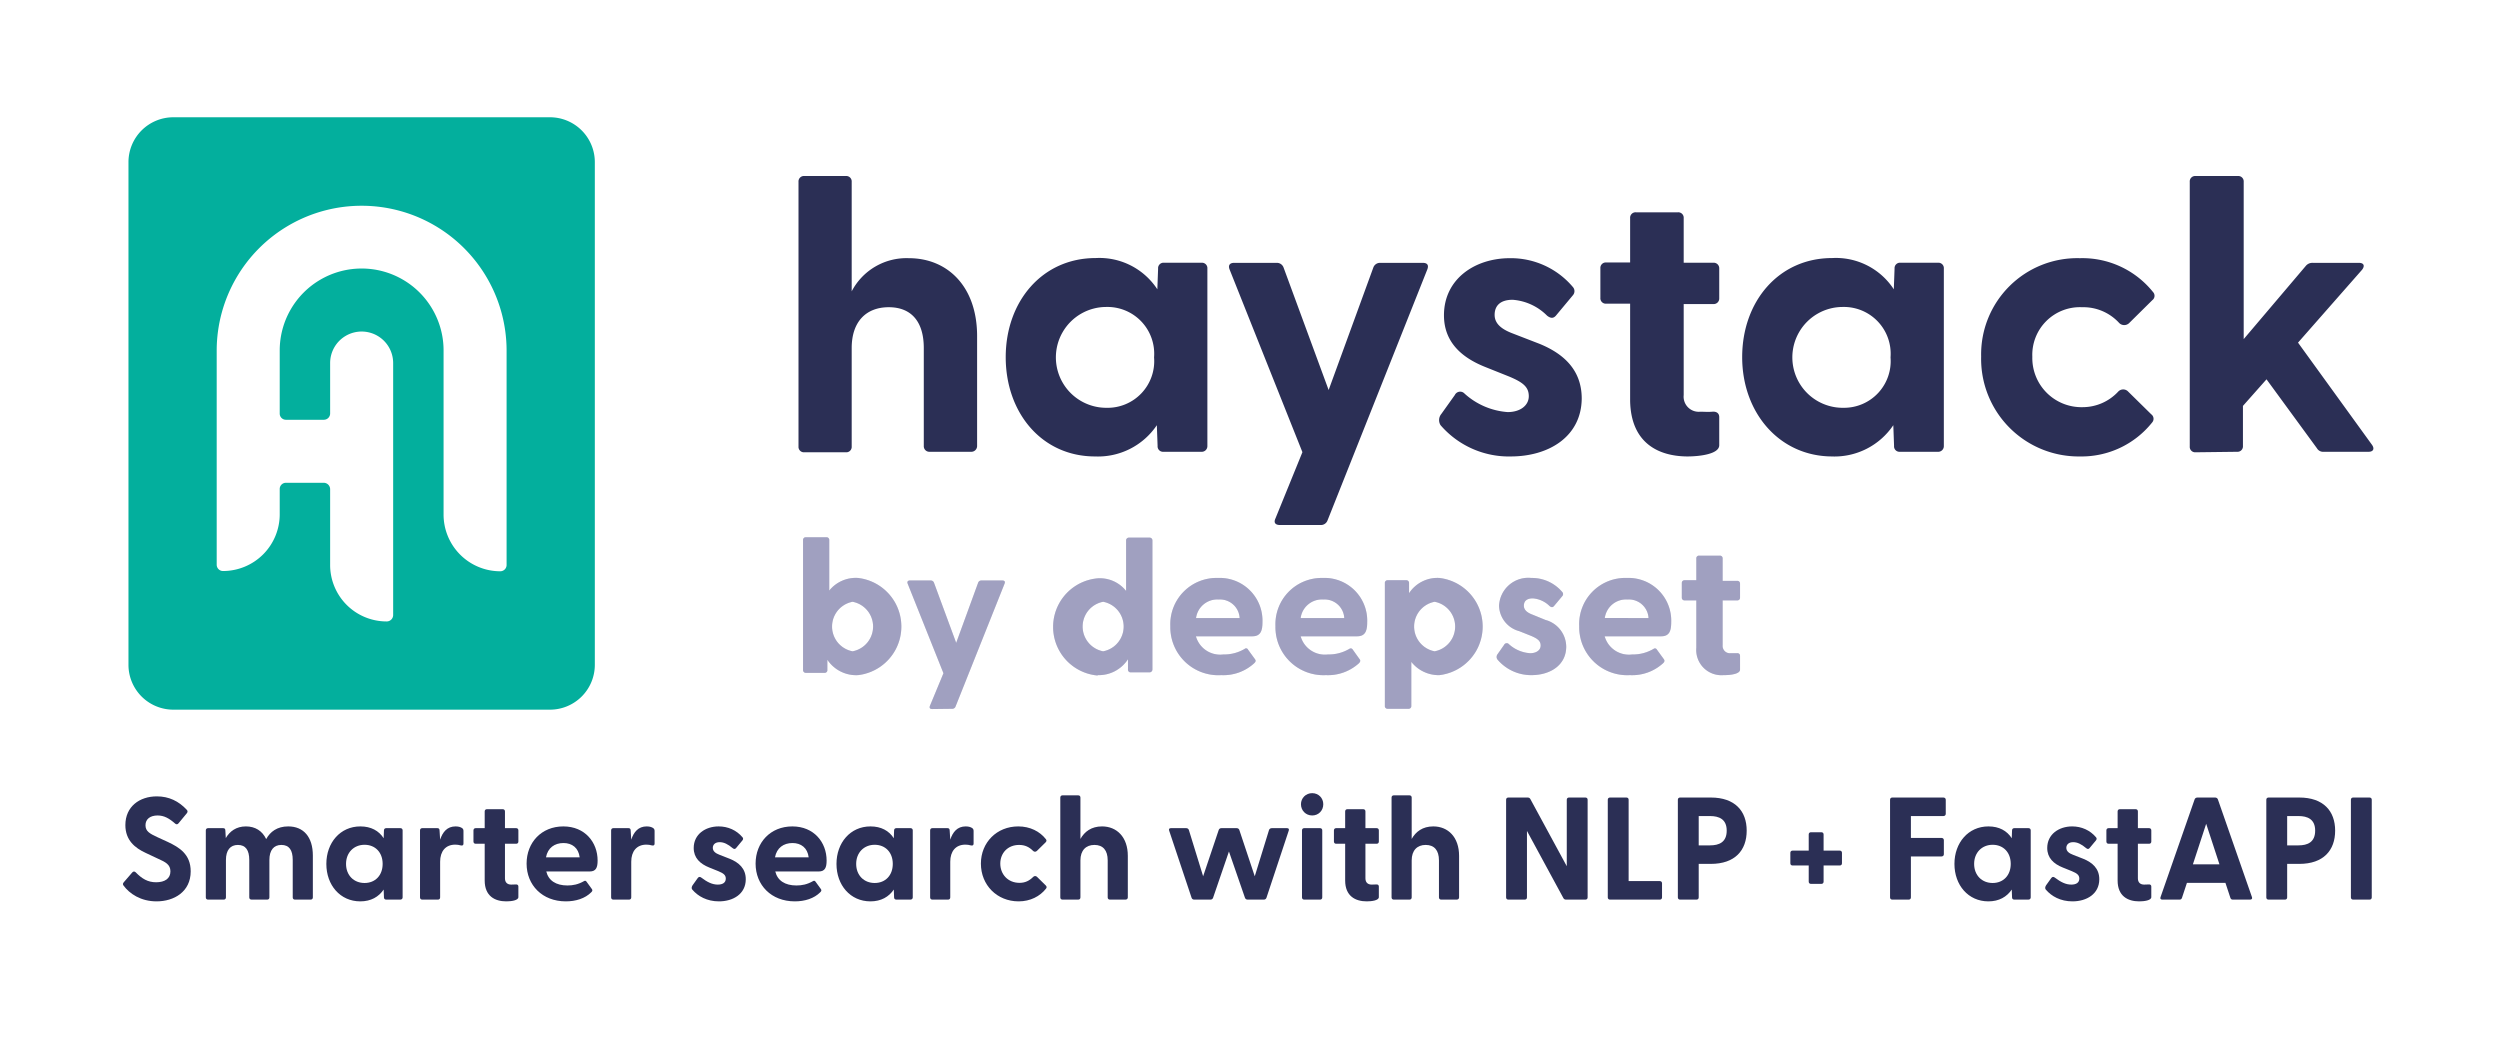 <svg xmlns="http://www.w3.org/2000/svg" xmlns:svg="http://www.w3.org/2000/svg" id="svg5" width="240" height="100" version="1.1" viewBox="0 0 240 100"><defs id="defs2"><rect id="rect25873" width="255.527" height="29.367" x="14.515" y="110.38"/><style id="style51">.cls-1{fill:#03af9d}.cls-2{fill:#fff}.cls-3{fill:#2b2f55}.cls-4,.cls-5{fill:#a0a0c0}.cls-5{fill-opacity:.3}</style></defs><g id="layer1"><rect style="fill:#fff;stroke-width:7.084;stop-color:#000" id="rect869" width="240" height="100" x="0" y="0"/><g id="g77" transform="matrix(1.21,0,0,1.21,-32.437,-33.512)"><path id="path55" d="M 40.56,37 H 70.44 A 3.56,3.56 0 0 1 74,40.56 V 80.44 A 3.56,3.56 0 0 1 70.44,84 H 40.56 A 3.56,3.56 0 0 1 37,80.44 V 40.56 A 3.56,3.56 0 0 1 40.56,37 Z" class="cls-1"/><path id="path57" d="m 44,55.52 a 11.5,11.5 0 1 1 23,0 v 17 A 0.5,0.5 0 0 1 66.5,73.02 4.5,4.5 0 0 1 62,68.5 v -13 a 6.5,6.5 0 1 0 -13,0 v 5 a 0.49,0.49 0 0 0 0.49,0.5 h 3 A 0.5,0.5 0 0 0 53,60.5 v -4 a 2.5,2.5 0 0 1 5,0 v 20 A 0.51,0.51 0 0 1 57.48,77 4.48,4.48 0 0 1 53,72.5 v -6 A 0.51,0.51 0 0 0 52.49,66 h -3 A 0.49,0.49 0 0 0 49,66.5 v 2 A 4.5,4.5 0 0 1 44.5,73 0.5,0.5 0 0 1 44,72.5 Z" class="cls-2"/><path id="path59" d="m 98.91,48.18 a 4.9,4.9 0 0 0 -4.53,2.63 v -8.69 a 0.43,0.43 0 0 0 -0.46,-0.46 h -3.3 a 0.43,0.43 0 0 0 -0.46,0.46 v 21 a 0.43,0.43 0 0 0 0.46,0.46 h 3.3 a 0.43,0.43 0 0 0 0.46,-0.46 v -7.81 c 0,-2.11 1.16,-3.24 2.94,-3.24 1.78,0 2.78,1.13 2.78,3.24 v 7.77 a 0.44,0.44 0 0 0 0.46,0.46 h 3.28 a 0.46,0.46 0 0 0 0.49,-0.46 v -8.72 c 0,-3.92 -2.33,-6.18 -5.42,-6.18 z m 14.78,15.73 a 5.63,5.63 0 0 0 4.9,-2.48 l 0.06,1.65 a 0.43,0.43 0 0 0 0.46,0.46 h 3 a 0.45,0.45 0 0 0 0.49,-0.46 V 49 a 0.43,0.43 0 0 0 -0.45,-0.46 h -3 A 0.43,0.43 0 0 0 118.69,49 l -0.06,1.65 a 5.49,5.49 0 0 0 -4.9,-2.48 c -4.22,0 -7.13,3.43 -7.13,7.86 0,4.43 2.87,7.88 7.09,7.88 z m 0.89,-3.86 a 4,4 0 0 1 0,-8 3.71,3.71 0 0 1 3.79,4 3.7,3.7 0 0 1 -3.79,4 z m 17,9.3 a 0.56,0.56 0 0 0 0.55,-0.36 l 7.92,-19.92 c 0.13,-0.34 0,-0.52 -0.36,-0.52 h -3.37 a 0.56,0.56 0 0 0 -0.55,0.36 l -3.55,9.73 -3.58,-9.73 a 0.56,0.56 0 0 0 -0.55,-0.36 h -3.37 c -0.33,0 -0.49,0.18 -0.36,0.52 l 5.78,14.5 -2.14,5.26 c -0.16,0.34 0,0.52 0.36,0.52 z m 15.09,-5.44 c 3,0 5.6,-1.56 5.63,-4.59 0,-2.3 -1.47,-3.58 -3.36,-4.35 l -2.12,-0.82 c -0.82,-0.31 -1.43,-0.74 -1.43,-1.47 0,-0.73 0.45,-1.2 1.43,-1.2 a 4.3,4.3 0 0 1 2.73,1.26 c 0.27,0.21 0.49,0.24 0.7,0 l 1.35,-1.62 a 0.49,0.49 0 0 0 0,-0.65 6.44,6.44 0 0 0 -5,-2.29 c -2.78,0 -5.23,1.65 -5.23,4.53 0,2.08 1.34,3.33 3.27,4.1 l 1.9,0.76 c 1.1,0.46 1.56,0.83 1.56,1.56 0,0.73 -0.67,1.26 -1.68,1.26 a 5.7,5.7 0 0 1 -3.42,-1.47 0.47,0.47 0 0 0 -0.77,0.12 l -1.07,1.5 a 0.76,0.76 0 0 0 -0.06,0.89 7.16,7.16 0 0 0 5.62,2.48 z m 14,0 c 1,0 2.54,-0.19 2.54,-0.89 v -2.23 c 0,-0.31 -0.22,-0.46 -0.55,-0.43 -0.33,0.03 -0.68,0 -0.95,0 a 1.2,1.2 0 0 1 -1.32,-1.32 v -7.22 h 2.36 a 0.44,0.44 0 0 0 0.46,-0.46 V 49 a 0.44,0.44 0 0 0 -0.46,-0.46 h -2.36 V 45 a 0.43,0.43 0 0 0 -0.46,-0.46 H 156.6 A 0.43,0.43 0 0 0 156.14,45 v 3.52 h -1.9 a 0.43,0.43 0 0 0 -0.46,0.46 v 2.35 a 0.43,0.43 0 0 0 0.46,0.46 h 1.9 v 7.71 c 0.06,3.31 2.2,4.41 4.59,4.41 z m 11.45,0 a 5.63,5.63 0 0 0 4.9,-2.48 l 0.06,1.65 a 0.43,0.43 0 0 0 0.46,0.46 h 3 a 0.45,0.45 0 0 0 0.49,-0.46 V 49 a 0.43,0.43 0 0 0 -0.45,-0.46 h -3 A 0.43,0.43 0 0 0 177.12,49 l -0.06,1.65 a 5.48,5.48 0 0 0 -4.9,-2.48 c -4.22,0 -7.13,3.43 -7.13,7.86 0,4.43 2.97,7.88 7.15,7.88 z m 0.89,-3.86 a 4,4 0 0 1 0,-8 3.71,3.71 0 0 1 3.79,4 3.7,3.7 0 0 1 -3.73,4 z m 18.79,3.86 a 7.17,7.17 0 0 0 5.76,-2.7 0.44,0.44 0 0 0 -0.07,-0.64 l -1.83,-1.8 a 0.54,0.54 0 0 0 -0.8,0 3.85,3.85 0 0 1 -2.81,1.23 3.9,3.9 0 0 1 -4,-4 3.78,3.78 0 0 1 3.95,-3.93 3.85,3.85 0 0 1 2.94,1.25 0.56,0.56 0 0 0 0.8,0 l 1.83,-1.81 a 0.43,0.43 0 0 0 0.06,-0.64 7.19,7.19 0 0 0 -5.81,-2.69 7.63,7.63 0 0 0 -7.83,7.8 7.74,7.74 0 0 0 7.87,7.93 z m 12.5,-0.37 a 0.43,0.43 0 0 0 0.46,-0.46 V 59.9 l 1.87,-2.11 4,5.47 a 0.57,0.57 0 0 0 0.55,0.28 h 3.55 c 0.37,0 0.49,-0.24 0.27,-0.55 l -5.87,-8.11 5.08,-5.78 c 0.24,-0.31 0.15,-0.55 -0.25,-0.55 h -3.66 a 0.67,0.67 0 0 0 -0.55,0.24 l -4.93,5.81 V 42.12 a 0.43,0.43 0 0 0 -0.46,-0.46 H 201 a 0.43,0.43 0 0 0 -0.46,0.46 v 21 a 0.43,0.43 0 0 0 0.46,0.46 z" class="cls-2"/><path id="path61" d="m 98.91,48.18 a 4.9,4.9 0 0 0 -4.53,2.63 v -8.69 a 0.43,0.43 0 0 0 -0.46,-0.46 h -3.3 a 0.43,0.43 0 0 0 -0.46,0.46 v 21 a 0.43,0.43 0 0 0 0.46,0.46 h 3.3 a 0.43,0.43 0 0 0 0.46,-0.46 v -7.81 c 0,-2.11 1.16,-3.24 2.94,-3.24 1.78,0 2.78,1.13 2.78,3.24 v 7.77 a 0.44,0.44 0 0 0 0.46,0.46 h 3.28 a 0.46,0.46 0 0 0 0.49,-0.46 v -8.72 c 0,-3.92 -2.33,-6.18 -5.42,-6.18 z m 14.78,15.73 a 5.63,5.63 0 0 0 4.9,-2.48 l 0.06,1.65 a 0.43,0.43 0 0 0 0.46,0.46 h 3 a 0.45,0.45 0 0 0 0.49,-0.46 V 49 a 0.43,0.43 0 0 0 -0.45,-0.46 h -3 A 0.43,0.43 0 0 0 118.69,49 l -0.06,1.65 a 5.49,5.49 0 0 0 -4.9,-2.48 c -4.22,0 -7.13,3.43 -7.13,7.86 0,4.43 2.87,7.88 7.09,7.88 z m 0.89,-3.86 a 4,4 0 0 1 0,-8 3.71,3.71 0 0 1 3.79,4 3.7,3.7 0 0 1 -3.79,4 z m 17,9.3 a 0.56,0.56 0 0 0 0.55,-0.36 l 7.92,-19.92 c 0.13,-0.34 0,-0.52 -0.36,-0.52 h -3.37 a 0.56,0.56 0 0 0 -0.55,0.36 l -3.55,9.73 -3.58,-9.73 a 0.56,0.56 0 0 0 -0.55,-0.36 h -3.37 c -0.33,0 -0.49,0.18 -0.36,0.52 l 5.78,14.5 -2.14,5.26 c -0.16,0.34 0,0.52 0.36,0.52 z m 15.09,-5.44 c 3,0 5.6,-1.56 5.63,-4.59 0,-2.3 -1.47,-3.58 -3.36,-4.35 l -2.12,-0.82 c -0.82,-0.31 -1.43,-0.74 -1.43,-1.47 0,-0.73 0.45,-1.2 1.43,-1.2 a 4.3,4.3 0 0 1 2.73,1.26 c 0.27,0.21 0.49,0.24 0.7,0 l 1.35,-1.62 a 0.49,0.49 0 0 0 0,-0.65 6.44,6.44 0 0 0 -5,-2.29 c -2.78,0 -5.23,1.65 -5.23,4.53 0,2.08 1.34,3.33 3.27,4.1 l 1.9,0.76 c 1.1,0.46 1.56,0.83 1.56,1.56 0,0.73 -0.67,1.26 -1.68,1.26 a 5.7,5.7 0 0 1 -3.42,-1.47 0.47,0.47 0 0 0 -0.77,0.12 l -1.07,1.5 a 0.76,0.76 0 0 0 -0.06,0.89 7.16,7.16 0 0 0 5.62,2.48 z m 14,0 c 1,0 2.54,-0.19 2.54,-0.89 v -2.23 c 0,-0.31 -0.22,-0.46 -0.55,-0.43 -0.33,0.03 -0.68,0 -0.95,0 a 1.2,1.2 0 0 1 -1.32,-1.32 v -7.22 h 2.36 a 0.44,0.44 0 0 0 0.46,-0.46 V 49 a 0.44,0.44 0 0 0 -0.46,-0.46 h -2.36 V 45 a 0.43,0.43 0 0 0 -0.46,-0.46 H 156.6 A 0.43,0.43 0 0 0 156.14,45 v 3.52 h -1.9 a 0.43,0.43 0 0 0 -0.46,0.46 v 2.35 a 0.43,0.43 0 0 0 0.46,0.46 h 1.9 v 7.71 c 0.06,3.31 2.2,4.41 4.59,4.41 z m 11.45,0 a 5.63,5.63 0 0 0 4.9,-2.48 l 0.06,1.65 a 0.43,0.43 0 0 0 0.46,0.46 h 3 a 0.45,0.45 0 0 0 0.49,-0.46 V 49 a 0.43,0.43 0 0 0 -0.45,-0.46 h -3 A 0.43,0.43 0 0 0 177.12,49 l -0.06,1.65 a 5.48,5.48 0 0 0 -4.9,-2.48 c -4.22,0 -7.13,3.43 -7.13,7.86 0,4.43 2.97,7.88 7.15,7.88 z m 0.89,-3.86 a 4,4 0 0 1 0,-8 3.71,3.71 0 0 1 3.79,4 3.7,3.7 0 0 1 -3.73,4 z m 18.79,3.86 a 7.17,7.17 0 0 0 5.76,-2.7 0.44,0.44 0 0 0 -0.07,-0.64 l -1.83,-1.8 a 0.54,0.54 0 0 0 -0.8,0 3.85,3.85 0 0 1 -2.81,1.23 3.9,3.9 0 0 1 -4,-4 3.78,3.78 0 0 1 3.95,-3.93 3.85,3.85 0 0 1 2.94,1.25 0.56,0.56 0 0 0 0.8,0 l 1.83,-1.81 a 0.43,0.43 0 0 0 0.06,-0.64 7.19,7.19 0 0 0 -5.81,-2.69 7.63,7.63 0 0 0 -7.83,7.8 7.74,7.74 0 0 0 7.87,7.93 z m 12.5,-0.37 a 0.43,0.43 0 0 0 0.46,-0.46 V 59.9 l 1.87,-2.11 4,5.47 a 0.57,0.57 0 0 0 0.55,0.28 h 3.55 c 0.37,0 0.49,-0.24 0.27,-0.55 l -5.87,-8.11 5.08,-5.78 c 0.24,-0.31 0.15,-0.55 -0.25,-0.55 h -3.66 a 0.67,0.67 0 0 0 -0.55,0.24 l -4.93,5.81 V 42.12 a 0.43,0.43 0 0 0 -0.46,-0.46 H 201 a 0.43,0.43 0 0 0 -0.46,0.46 v 21 a 0.43,0.43 0 0 0 0.46,0.46 z" class="cls-3"/><path id="path63" d="m 94.88,81.26 a 3.88,3.88 0 0 0 0,-7.71 2.7,2.7 0 0 0 -2.28,1 v -4 a 0.21,0.21 0 0 0 -0.22,-0.23 h -1.64 a 0.21,0.21 0 0 0 -0.22,0.23 v 10.3 a 0.22,0.22 0 0 0 0.24,0.23 h 1.47 a 0.21,0.21 0 0 0 0.22,-0.23 v -0.81 a 2.74,2.74 0 0 0 2.43,1.22 z m -0.43,-1.89 a 2,2 0 0 1 0,-3.93 2,2 0 0 1 0,3.93 z m 7.9,4.56 a 0.27,0.27 0 0 0 0.27,-0.18 L 106.51,74 c 0.06,-0.16 0,-0.25 -0.18,-0.25 h -1.65 a 0.27,0.27 0 0 0 -0.27,0.18 l -1.74,4.77 -1.76,-4.77 a 0.27,0.27 0 0 0 -0.27,-0.18 H 99 c -0.16,0 -0.24,0.09 -0.18,0.25 l 2.84,7.11 -1.07,2.58 c -0.07,0.17 0,0.26 0.18,0.26 z M 113.9,81.26 A 2.76,2.76 0 0 0 116.3,80 v 0.81 a 0.21,0.21 0 0 0 0.22,0.23 H 118 a 0.23,0.23 0 0 0 0.24,-0.23 V 70.58 a 0.22,0.22 0 0 0 -0.23,-0.23 h -1.63 a 0.22,0.22 0 0 0 -0.23,0.23 v 4 a 2.65,2.65 0 0 0 -2.26,-1 3.87,3.87 0 0 0 0,7.71 z m 0.43,-1.89 a 2,2 0 0 1 0,-3.93 2,2 0 0 1 0,3.93 z m 9.37,1.89 a 3.61,3.61 0 0 0 2.6,-0.93 c 0.14,-0.12 0.16,-0.23 0.08,-0.33 l -0.56,-0.77 a 0.16,0.16 0 0 0 -0.25,-0.06 3.2,3.2 0 0 1 -1.71,0.45 2,2 0 0 1 -2.17,-1.44 h 4.47 c 0.64,0 0.81,-0.4 0.81,-1.12 a 3.39,3.39 0 0 0 -3.53,-3.51 3.67,3.67 0 0 0 -3.78,3.82 3.81,3.81 0 0 0 4.04,3.89 z m -2,-4.53 a 1.7,1.7 0 0 1 1.8,-1.47 1.56,1.56 0 0 1 1.66,1.47 z m 10.3,4.53 a 3.65,3.65 0 0 0 2.61,-0.93 c 0.13,-0.12 0.15,-0.23 0.07,-0.33 l -0.55,-0.77 a 0.18,0.18 0 0 0 -0.26,-0.06 3.2,3.2 0 0 1 -1.71,0.45 2,2 0 0 1 -2.16,-1.44 h 4.47 c 0.64,0 0.81,-0.4 0.81,-1.12 a 3.39,3.39 0 0 0 -3.53,-3.51 3.67,3.67 0 0 0 -3.75,3.82 3.81,3.81 0 0 0 4,3.89 z m -2,-4.53 a 1.7,1.7 0 0 1 1.8,-1.47 1.56,1.56 0 0 1 1.66,1.47 z m 8.56,7.2 a 0.21,0.21 0 0 0 0.22,-0.23 v -3.49 a 2.76,2.76 0 0 0 2.22,1.05 3.88,3.88 0 0 0 0,-7.71 2.69,2.69 0 0 0 -2.4,1.21 v -0.81 a 0.21,0.21 0 0 0 -0.22,-0.22 h -1.48 a 0.21,0.21 0 0 0 -0.22,0.22 v 9.75 a 0.21,0.21 0 0 0 0.22,0.23 z m 2.07,-4.56 a 2,2 0 0 1 0,-3.93 2,2 0 0 1 0,3.93 z m 7.68,1.89 c 1.47,0 2.75,-0.77 2.76,-2.25 a 2.22,2.22 0 0 0 -1.65,-2.13 l -1,-0.41 c -0.41,-0.15 -0.71,-0.36 -0.71,-0.72 0,-0.36 0.23,-0.58 0.71,-0.58 a 2.12,2.12 0 0 1 1.33,0.61 c 0.14,0.11 0.24,0.12 0.35,0 l 0.66,-0.79 a 0.24,0.24 0 0 0 0,-0.32 3.16,3.16 0 0 0 -2.46,-1.12 2.32,2.32 0 0 0 -2.56,2.22 2.15,2.15 0 0 0 1.6,2 l 0.93,0.37 c 0.54,0.23 0.77,0.41 0.77,0.77 0,0.36 -0.33,0.61 -0.83,0.61 a 2.76,2.76 0 0 1 -1.69,-0.72 0.23,0.23 0 0 0 -0.38,0.06 l -0.52,0.74 a 0.35,0.35 0 0 0 0,0.43 3.5,3.5 0 0 0 2.67,1.23 z m 7.82,0 a 3.63,3.63 0 0 0 2.61,-0.93 c 0.14,-0.12 0.15,-0.23 0.08,-0.33 l -0.56,-0.77 a 0.17,0.17 0 0 0 -0.25,-0.06 3.2,3.2 0 0 1 -1.71,0.45 2,2 0 0 1 -2.18,-1.44 h 4.47 c 0.65,0 0.81,-0.4 0.81,-1.12 a 3.39,3.39 0 0 0 -3.52,-3.51 3.66,3.66 0 0 0 -3.78,3.82 3.81,3.81 0 0 0 4.01,3.89 z m -2,-4.53 a 1.7,1.7 0 0 1 1.8,-1.47 1.56,1.56 0 0 1 1.67,1.47 z m 9.48,4.53 c 0.5,0 1.25,-0.09 1.25,-0.44 v -1.09 c 0,-0.15 -0.11,-0.23 -0.27,-0.21 h -0.47 a 0.58,0.58 0 0 1 -0.64,-0.64 v -3.55 h 1.15 a 0.21,0.21 0 0 0 0.23,-0.22 V 74 a 0.21,0.21 0 0 0 -0.23,-0.22 h -1.15 V 72 a 0.21,0.21 0 0 0 -0.23,-0.22 h -1.63 A 0.21,0.21 0 0 0 161.39,72 v 1.73 h -0.93 a 0.21,0.21 0 0 0 -0.22,0.22 v 1.16 a 0.21,0.21 0 0 0 0.22,0.22 h 0.93 v 3.78 a 2,2 0 0 0 2.16,2.15 z" class="cls-4"/><path id="path65" d="m 94.88,81.26 a 3.88,3.88 0 0 0 0,-7.71 2.7,2.7 0 0 0 -2.28,1 v -4 a 0.21,0.21 0 0 0 -0.22,-0.23 h -1.64 a 0.21,0.21 0 0 0 -0.22,0.23 v 10.3 a 0.22,0.22 0 0 0 0.24,0.23 h 1.47 a 0.21,0.21 0 0 0 0.22,-0.23 v -0.81 a 2.74,2.74 0 0 0 2.43,1.22 z m -0.43,-1.89 a 2,2 0 0 1 0,-3.93 2,2 0 0 1 0,3.93 z m 7.9,4.56 a 0.27,0.27 0 0 0 0.27,-0.18 L 106.51,74 c 0.06,-0.16 0,-0.25 -0.18,-0.25 h -1.65 a 0.27,0.27 0 0 0 -0.27,0.18 l -1.74,4.77 -1.76,-4.77 a 0.27,0.27 0 0 0 -0.27,-0.18 H 99 c -0.16,0 -0.24,0.09 -0.18,0.25 l 2.84,7.11 -1.07,2.58 c -0.07,0.17 0,0.26 0.18,0.26 z M 113.9,81.26 A 2.76,2.76 0 0 0 116.3,80 v 0.81 a 0.21,0.21 0 0 0 0.22,0.23 H 118 a 0.23,0.23 0 0 0 0.24,-0.23 V 70.58 a 0.22,0.22 0 0 0 -0.23,-0.23 h -1.63 a 0.22,0.22 0 0 0 -0.23,0.23 v 4 a 2.65,2.65 0 0 0 -2.26,-1 3.87,3.87 0 0 0 0,7.71 z m 0.43,-1.89 a 2,2 0 0 1 0,-3.93 2,2 0 0 1 0,3.93 z m 9.37,1.89 a 3.61,3.61 0 0 0 2.6,-0.93 c 0.14,-0.12 0.16,-0.23 0.08,-0.33 l -0.56,-0.77 a 0.16,0.16 0 0 0 -0.25,-0.06 3.2,3.2 0 0 1 -1.71,0.45 2,2 0 0 1 -2.17,-1.44 h 4.47 c 0.64,0 0.81,-0.4 0.81,-1.12 a 3.39,3.39 0 0 0 -3.53,-3.51 3.67,3.67 0 0 0 -3.78,3.82 3.81,3.81 0 0 0 4.04,3.89 z m -2,-4.53 a 1.7,1.7 0 0 1 1.8,-1.47 1.56,1.56 0 0 1 1.66,1.47 z m 10.3,4.53 a 3.65,3.65 0 0 0 2.61,-0.93 c 0.13,-0.12 0.15,-0.23 0.07,-0.33 l -0.55,-0.77 a 0.18,0.18 0 0 0 -0.26,-0.06 3.2,3.2 0 0 1 -1.71,0.45 2,2 0 0 1 -2.16,-1.44 h 4.47 c 0.64,0 0.81,-0.4 0.81,-1.12 a 3.39,3.39 0 0 0 -3.53,-3.51 3.67,3.67 0 0 0 -3.75,3.82 3.81,3.81 0 0 0 4,3.89 z m -2,-4.53 a 1.7,1.7 0 0 1 1.8,-1.47 1.56,1.56 0 0 1 1.66,1.47 z m 8.56,7.2 a 0.21,0.21 0 0 0 0.22,-0.23 v -3.49 a 2.76,2.76 0 0 0 2.22,1.05 3.88,3.88 0 0 0 0,-7.71 2.69,2.69 0 0 0 -2.4,1.21 v -0.81 a 0.21,0.21 0 0 0 -0.22,-0.22 h -1.48 a 0.21,0.21 0 0 0 -0.22,0.22 v 9.75 a 0.21,0.21 0 0 0 0.22,0.23 z m 2.07,-4.56 a 2,2 0 0 1 0,-3.93 2,2 0 0 1 0,3.93 z m 7.68,1.89 c 1.47,0 2.75,-0.77 2.76,-2.25 a 2.22,2.22 0 0 0 -1.65,-2.13 l -1,-0.41 c -0.41,-0.15 -0.71,-0.36 -0.71,-0.72 0,-0.36 0.23,-0.58 0.71,-0.58 a 2.12,2.12 0 0 1 1.33,0.61 c 0.14,0.11 0.24,0.12 0.35,0 l 0.66,-0.79 a 0.24,0.24 0 0 0 0,-0.32 3.16,3.16 0 0 0 -2.46,-1.12 2.32,2.32 0 0 0 -2.56,2.22 2.15,2.15 0 0 0 1.6,2 l 0.93,0.37 c 0.54,0.23 0.77,0.41 0.77,0.77 0,0.36 -0.33,0.61 -0.83,0.61 a 2.76,2.76 0 0 1 -1.69,-0.72 0.23,0.23 0 0 0 -0.38,0.06 l -0.52,0.74 a 0.35,0.35 0 0 0 0,0.43 3.5,3.5 0 0 0 2.67,1.23 z m 7.82,0 a 3.63,3.63 0 0 0 2.61,-0.93 c 0.14,-0.12 0.15,-0.23 0.08,-0.33 l -0.56,-0.77 a 0.17,0.17 0 0 0 -0.25,-0.06 3.2,3.2 0 0 1 -1.71,0.45 2,2 0 0 1 -2.18,-1.44 h 4.47 c 0.65,0 0.81,-0.4 0.81,-1.12 a 3.39,3.39 0 0 0 -3.52,-3.51 3.66,3.66 0 0 0 -3.78,3.82 3.81,3.81 0 0 0 4.01,3.89 z m -2,-4.53 a 1.7,1.7 0 0 1 1.8,-1.47 1.56,1.56 0 0 1 1.67,1.47 z m 9.48,4.53 c 0.5,0 1.25,-0.09 1.25,-0.44 v -1.09 c 0,-0.15 -0.11,-0.23 -0.27,-0.21 h -0.47 a 0.58,0.58 0 0 1 -0.64,-0.64 v -3.55 h 1.15 a 0.21,0.21 0 0 0 0.23,-0.22 V 74 a 0.21,0.21 0 0 0 -0.23,-0.22 h -1.15 V 72 a 0.21,0.21 0 0 0 -0.23,-0.22 h -1.63 A 0.21,0.21 0 0 0 161.39,72 v 1.73 h -0.93 a 0.21,0.21 0 0 0 -0.22,0.22 v 1.16 a 0.21,0.21 0 0 0 0.22,0.22 h 0.93 v 3.78 a 2,2 0 0 0 2.16,2.15 z" class="cls-5"/></g><g id="text25871" aria-label="Smarter search with NLP + FastAPI" transform="translate(-3.349,-37.079)" style="font-size:14px;line-height:1.25;white-space:pre;shape-inside:url(#rect25873);fill:#2b2f55"><path d="m 18.38,123.61 c 1.666,0 3.276,-0.91 3.276,-2.884 0,-1.652 -1.12,-2.31 -2.184,-2.814 l -1.008,-0.462 c -0.756,-0.35 -1.148,-0.574 -1.148,-1.148 0,-0.588 0.448,-0.938 1.162,-0.938 0.616,0 1.106,0.266 1.708,0.798 0.112,0.084 0.224,0.056 0.308,-0.056 l 0.798,-0.966 c 0.084,-0.112 0.084,-0.224 -0.014,-0.322 -0.77,-0.826 -1.708,-1.288 -2.87,-1.288 -1.666,0 -3.024,0.98 -3.024,2.758 0,1.456 0.924,2.198 1.96,2.674 l 1.19,0.56 c 0.686,0.308 1.176,0.546 1.176,1.204 0,0.7 -0.546,1.05 -1.372,1.05 -0.798,0 -1.358,-0.336 -1.974,-0.966 -0.112,-0.098 -0.224,-0.084 -0.322,0.028 l -0.812,0.938 c -0.098,0.112 -0.098,0.21 -0.028,0.308 0.574,0.784 1.652,1.526 3.178,1.526 z" style="font-weight:700;font-family:'Greycliff CF';-inkscape-font-specification:'Greycliff CF Bold'" id="path58197"/><path d="m 24.829,123.442 c 0.126,0 0.21,-0.084 0.21,-0.21 v -3.598 c 0,-0.938 0.42,-1.442 1.148,-1.442 0.742,0 1.092,0.504 1.092,1.442 v 3.598 c 0,0.126 0.084,0.21 0.224,0.21 h 1.498 c 0.126,0 0.21,-0.084 0.21,-0.21 v -3.598 c 0,-0.938 0.42,-1.442 1.148,-1.442 0.756,0 1.092,0.504 1.092,1.442 v 3.598 c 0,0.126 0.084,0.21 0.21,0.21 h 1.512 c 0.126,0 0.21,-0.084 0.21,-0.21 v -4.018 c 0,-1.792 -0.896,-2.8 -2.366,-2.8 -1.064,0 -1.736,0.518 -2.114,1.218 -0.378,-0.798 -1.064,-1.218 -1.946,-1.218 -0.938,0 -1.554,0.476 -1.932,1.12 l -0.042,-0.728 c 0,-0.168 -0.084,-0.224 -0.21,-0.224 h -1.456 c -0.126,0 -0.21,0.084 -0.21,0.21 v 6.44 c 0,0.126 0.084,0.21 0.21,0.21 z" style="font-weight:700;font-family:'Greycliff CF';-inkscape-font-specification:'Greycliff CF Bold'" id="path58199"/><path d="m 37.941,123.61 c 1.022,0 1.764,-0.434 2.24,-1.134 l 0.028,0.756 c 0,0.126 0.084,0.21 0.21,0.21 h 1.358 c 0.126,0 0.224,-0.084 0.224,-0.21 v -6.44 c 0,-0.126 -0.084,-0.21 -0.21,-0.21 h -1.372 c -0.126,0 -0.21,0.084 -0.21,0.21 l -0.028,0.756 c -0.462,-0.714 -1.204,-1.134 -2.24,-1.134 -1.932,0 -3.262,1.568 -3.262,3.598 0,2.044 1.33,3.598 3.262,3.598 z m 0.406,-1.764 c -1.022,0 -1.778,-0.728 -1.778,-1.834 0,-1.092 0.756,-1.834 1.778,-1.834 1.022,0 1.736,0.728 1.736,1.834 0,1.106 -0.714,1.834 -1.736,1.834 z" style="font-weight:700;font-family:'Greycliff CF';-inkscape-font-specification:'Greycliff CF Bold'" id="path58201"/><path d="m 45.392,123.442 c 0.126,0 0.21,-0.084 0.21,-0.21 v -3.43 c 0,-0.98 0.504,-1.638 1.456,-1.638 0.196,0 0.35,0.028 0.504,0.07 0.182,0.042 0.28,0 0.28,-0.168 v -1.204 c 0,-0.126 -0.028,-0.21 -0.126,-0.28 -0.112,-0.084 -0.308,-0.168 -0.63,-0.168 -0.812,0 -1.246,0.546 -1.484,1.274 l -0.056,-0.882 c 0,-0.168 -0.084,-0.224 -0.21,-0.224 h -1.456 c -0.126,0 -0.21,0.084 -0.21,0.21 v 6.44 c 0,0.126 0.084,0.21 0.21,0.21 z" style="font-weight:700;font-family:'Greycliff CF';-inkscape-font-specification:'Greycliff CF Bold'" id="path58203"/><path d="m 51.951,123.61 c 0.462,0 1.162,-0.084 1.162,-0.406 v -1.022 c 0,-0.14 -0.098,-0.21 -0.252,-0.196 -0.168,0.014 -0.308,0.014 -0.434,0.014 -0.364,0 -0.602,-0.196 -0.602,-0.602 v -3.318 h 1.078 c 0.126,0 0.21,-0.084 0.21,-0.21 v -1.078 c 0,-0.126 -0.084,-0.21 -0.21,-0.21 h -1.078 v -1.61 c 0,-0.126 -0.084,-0.21 -0.21,-0.21 h -1.526 c -0.126,0 -0.21,0.084 -0.21,0.21 v 1.61 h -0.868 c -0.126,0 -0.21,0.084 -0.21,0.21 v 1.078 c 0,0.126 0.084,0.21 0.21,0.21 h 0.868 v 3.528 c 0,1.498 0.98,2.002 2.072,2.002 z" style="font-weight:700;font-family:'Greycliff CF';-inkscape-font-specification:'Greycliff CF Bold'" id="path58205"/><path d="m 57.668,123.61 c 0.966,0 1.848,-0.28 2.436,-0.868 0.126,-0.112 0.14,-0.21 0.07,-0.308 l -0.518,-0.714 c -0.07,-0.098 -0.14,-0.112 -0.238,-0.056 -0.56,0.322 -1.064,0.42 -1.596,0.42 -1.106,0 -1.82,-0.476 -2.03,-1.344 h 4.172 c 0.602,0 0.756,-0.378 0.756,-1.05 0,-1.736 -1.204,-3.276 -3.29,-3.276 -2.114,0 -3.528,1.554 -3.528,3.57 0,2.072 1.512,3.626 3.766,3.626 z m -1.904,-4.228 c 0.168,-0.91 0.826,-1.372 1.68,-1.372 0.826,0 1.442,0.462 1.554,1.372 z" style="font-weight:700;font-family:'Greycliff CF';-inkscape-font-specification:'Greycliff CF Bold'" id="path58207"/><path d="m 63.739,123.442 c 0.126,0 0.21,-0.084 0.21,-0.21 v -3.43 c 0,-0.98 0.504,-1.638 1.456,-1.638 0.196,0 0.35,0.028 0.504,0.07 0.182,0.042 0.28,0 0.28,-0.168 v -1.204 c 0,-0.126 -0.028,-0.21 -0.126,-0.28 -0.112,-0.084 -0.308,-0.168 -0.63,-0.168 -0.812,0 -1.246,0.546 -1.484,1.274 l -0.056,-0.882 c 0,-0.168 -0.084,-0.224 -0.21,-0.224 h -1.456 c -0.126,0 -0.21,0.084 -0.21,0.21 v 6.44 c 0,0.126 0.084,0.21 0.21,0.21 z" style="font-weight:700;font-family:'Greycliff CF';-inkscape-font-specification:'Greycliff CF Bold'" id="path58209"/><path d="m 72.367,123.61 c 1.372,0 2.562,-0.714 2.576,-2.1 0.014,-1.05 -0.672,-1.638 -1.54,-1.988 l -0.966,-0.378 c -0.378,-0.14 -0.658,-0.336 -0.658,-0.672 0,-0.294 0.21,-0.546 0.658,-0.546 0.406,0 0.798,0.196 1.246,0.574 0.126,0.098 0.224,0.112 0.322,0 l 0.616,-0.742 c 0.07,-0.084 0.098,-0.196 0.014,-0.294 -0.574,-0.686 -1.4,-1.05 -2.296,-1.05 -1.274,0 -2.394,0.756 -2.394,2.072 0,0.952 0.616,1.526 1.498,1.876 l 0.868,0.35 c 0.504,0.21 0.714,0.378 0.714,0.714 0,0.392 -0.308,0.574 -0.77,0.574 -0.532,0 -1.008,-0.238 -1.582,-0.672 -0.112,-0.084 -0.238,-0.112 -0.35,0.056 l -0.49,0.686 c -0.098,0.154 -0.112,0.308 -0.028,0.406 0.546,0.644 1.414,1.134 2.562,1.134 z" style="font-weight:700;font-family:'Greycliff CF';-inkscape-font-specification:'Greycliff CF Bold'" id="path58211"/><path d="m 79.652,123.61 c 0.966,0 1.848,-0.28 2.436,-0.868 0.126,-0.112 0.14,-0.21 0.07,-0.308 l -0.518,-0.714 c -0.07,-0.098 -0.14,-0.112 -0.238,-0.056 -0.56,0.322 -1.064,0.42 -1.596,0.42 -1.106,0 -1.82,-0.476 -2.03,-1.344 h 4.172 c 0.602,0 0.756,-0.378 0.756,-1.05 0,-1.736 -1.204,-3.276 -3.29,-3.276 -2.114,0 -3.528,1.554 -3.528,3.57 0,2.072 1.512,3.626 3.766,3.626 z m -1.904,-4.228 c 0.168,-0.91 0.826,-1.372 1.68,-1.372 0.826,0 1.442,0.462 1.554,1.372 z" style="font-weight:700;font-family:'Greycliff CF';-inkscape-font-specification:'Greycliff CF Bold'" id="path58213"/><path d="m 86.914,123.61 c 1.022,0 1.764,-0.434 2.24,-1.134 l 0.028,0.756 c 0,0.126 0.084,0.21 0.21,0.21 h 1.358 c 0.126,0 0.224,-0.084 0.224,-0.21 v -6.44 c 0,-0.126 -0.084,-0.21 -0.21,-0.21 h -1.372 c -0.126,0 -0.21,0.084 -0.21,0.21 l -0.028,0.756 c -0.462,-0.714 -1.204,-1.134 -2.24,-1.134 -1.932,0 -3.262,1.568 -3.262,3.598 0,2.044 1.33,3.598 3.262,3.598 z m 0.406,-1.764 c -1.022,0 -1.778,-0.728 -1.778,-1.834 0,-1.092 0.756,-1.834 1.778,-1.834 1.022,0 1.736,0.728 1.736,1.834 0,1.106 -0.714,1.834 -1.736,1.834 z" style="font-weight:700;font-family:'Greycliff CF';-inkscape-font-specification:'Greycliff CF Bold'" id="path58215"/><path d="m 94.364,123.442 c 0.126,0 0.21,-0.084 0.21,-0.21 v -3.43 c 0,-0.98 0.504,-1.638 1.456,-1.638 0.196,0 0.35,0.028 0.504,0.07 0.182,0.042 0.28,0 0.28,-0.168 v -1.204 c 0,-0.126 -0.028,-0.21 -0.126,-0.28 -0.112,-0.084 -0.308,-0.168 -0.63,-0.168 -0.812,0 -1.246,0.546 -1.484,1.274 l -0.056,-0.882 c 0,-0.168 -0.084,-0.224 -0.21,-0.224 h -1.456 c -0.126,0 -0.21,0.084 -0.21,0.21 v 6.44 c 0,0.126 0.084,0.21 0.21,0.21 z" style="font-weight:700;font-family:'Greycliff CF';-inkscape-font-specification:'Greycliff CF Bold'" id="path58217"/><path d="m 101.141,123.61 c 1.106,0 2.044,-0.476 2.632,-1.232 0.084,-0.098 0.056,-0.21 -0.028,-0.294 l -0.84,-0.826 c -0.112,-0.112 -0.266,-0.098 -0.364,0 -0.378,0.378 -0.784,0.574 -1.316,0.574 -1.134,0 -1.848,-0.84 -1.848,-1.848 0,-1.008 0.714,-1.792 1.806,-1.792 0.56,0 0.966,0.196 1.344,0.574 0.098,0.098 0.252,0.112 0.364,0 l 0.84,-0.826 c 0.084,-0.084 0.112,-0.196 0.028,-0.294 -0.588,-0.756 -1.526,-1.232 -2.66,-1.232 -2.058,0 -3.584,1.54 -3.584,3.57 0,2.058 1.54,3.626 3.626,3.626 z" style="font-weight:700;font-family:'Greycliff CF';-inkscape-font-specification:'Greycliff CF Bold'" id="path58219"/><path d="m 109.142,116.414 c -1.022,0 -1.68,0.504 -2.072,1.204 v -3.976 c 0,-0.126 -0.084,-0.21 -0.21,-0.21 h -1.512 c -0.126,0 -0.21,0.084 -0.21,0.21 v 9.59 c 0,0.126 0.084,0.21 0.21,0.21 h 1.512 c 0.126,0 0.21,-0.084 0.21,-0.21 v -3.556 c 0,-0.966 0.532,-1.484 1.344,-1.484 0.826,0 1.274,0.518 1.274,1.484 v 3.556 c 0,0.126 0.084,0.21 0.21,0.21 h 1.498 c 0.126,0 0.224,-0.084 0.224,-0.21 v -3.99 c 0,-1.792 -1.05,-2.828 -2.478,-2.828 z" style="font-weight:700;font-family:'Greycliff CF';-inkscape-font-specification:'Greycliff CF Bold'" id="path58221"/><path d="m 119.55,123.442 c 0.112,0 0.21,-0.056 0.252,-0.168 l 1.526,-4.452 1.54,4.452 c 0.042,0.112 0.14,0.168 0.252,0.168 h 1.554 c 0.112,0 0.21,-0.056 0.252,-0.168 l 2.142,-6.454 c 0.056,-0.154 -0.014,-0.238 -0.168,-0.238 h -1.456 c -0.112,0 -0.224,0.056 -0.266,0.168 l -1.372,4.452 -1.484,-4.452 c -0.042,-0.112 -0.14,-0.168 -0.252,-0.168 h -1.47 c -0.112,0 -0.21,0.056 -0.252,0.168 l -1.498,4.452 -1.372,-4.452 c -0.042,-0.112 -0.14,-0.168 -0.252,-0.168 h -1.47 c -0.154,0 -0.224,0.084 -0.168,0.238 l 2.156,6.454 c 0.042,0.112 0.14,0.168 0.252,0.168 z" style="font-weight:700;font-family:'Greycliff CF';-inkscape-font-specification:'Greycliff CF Bold'" id="path58223"/><path d="m 129.32,115.364 c 0.616,0 1.064,-0.476 1.064,-1.078 0,-0.588 -0.448,-1.064 -1.064,-1.064 -0.616,0 -1.078,0.476 -1.078,1.064 0,0.602 0.462,1.078 1.078,1.078 z m 0.756,8.078 c 0.126,0 0.21,-0.084 0.21,-0.21 v -6.44 c 0,-0.126 -0.084,-0.21 -0.21,-0.21 h -1.526 c -0.126,0 -0.21,0.084 -0.21,0.21 v 6.44 c 0,0.126 0.084,0.21 0.21,0.21 z" style="font-weight:700;font-family:'Greycliff CF';-inkscape-font-specification:'Greycliff CF Bold'" id="path58225"/><path d="m 134.556,123.61 c 0.462,0 1.162,-0.084 1.162,-0.406 v -1.022 c 0,-0.14 -0.098,-0.21 -0.252,-0.196 -0.168,0.014 -0.308,0.014 -0.434,0.014 -0.364,0 -0.602,-0.196 -0.602,-0.602 v -3.318 h 1.078 c 0.126,0 0.21,-0.084 0.21,-0.21 v -1.078 c 0,-0.126 -0.084,-0.21 -0.21,-0.21 h -1.078 v -1.61 c 0,-0.126 -0.084,-0.21 -0.21,-0.21 h -1.526 c -0.126,0 -0.21,0.084 -0.21,0.21 v 1.61 h -0.868 c -0.126,0 -0.21,0.084 -0.21,0.21 v 1.078 c 0,0.126 0.084,0.21 0.21,0.21 h 0.868 v 3.528 c 0,1.498 0.98,2.002 2.072,2.002 z" style="font-weight:700;font-family:'Greycliff CF';-inkscape-font-specification:'Greycliff CF Bold'" id="path58227"/><path d="m 140.943,116.414 c -1.022,0 -1.68,0.504 -2.072,1.204 v -3.976 c 0,-0.126 -0.084,-0.21 -0.21,-0.21 h -1.512 c -0.126,0 -0.21,0.084 -0.21,0.21 v 9.59 c 0,0.126 0.084,0.21 0.21,0.21 h 1.512 c 0.126,0 0.21,-0.084 0.21,-0.21 v -3.556 c 0,-0.966 0.532,-1.484 1.344,-1.484 0.826,0 1.274,0.518 1.274,1.484 v 3.556 c 0,0.126 0.084,0.21 0.21,0.21 h 1.498 c 0.126,0 0.224,-0.084 0.224,-0.21 v -3.99 c 0,-1.792 -1.05,-2.828 -2.478,-2.828 z" style="font-weight:700;font-family:'Greycliff CF';-inkscape-font-specification:'Greycliff CF Bold'" id="path58229"/><path d="m 153.969,113.642 c -0.126,0 -0.21,0.084 -0.21,0.21 v 6.384 l -3.5,-6.454 c -0.056,-0.098 -0.14,-0.14 -0.252,-0.14 h -1.862 c -0.126,0 -0.21,0.084 -0.21,0.21 v 9.38 c 0,0.126 0.084,0.21 0.21,0.21 h 1.582 c 0.126,0 0.21,-0.084 0.21,-0.21 v -6.384 l 3.5,6.454 c 0.056,0.098 0.14,0.14 0.252,0.14 h 1.862 c 0.126,0 0.21,-0.084 0.21,-0.21 v -9.38 c 0,-0.126 -0.084,-0.21 -0.21,-0.21 z" style="font-weight:700;font-family:'Greycliff CF';-inkscape-font-specification:'Greycliff CF Bold'" id="path58231"/><path d="m 159.698,121.664 v -7.812 c 0,-0.126 -0.084,-0.21 -0.21,-0.21 h -1.582 c -0.126,0 -0.21,0.084 -0.21,0.21 v 9.38 c 0,0.126 0.084,0.21 0.21,0.21 h 4.788 c 0.126,0 0.21,-0.084 0.21,-0.21 v -1.358 c 0,-0.126 -0.084,-0.21 -0.21,-0.21 z" style="font-weight:700;font-family:'Greycliff CF';-inkscape-font-specification:'Greycliff CF Bold'" id="path58233"/><path d="m 166.215,123.442 c 0.126,0 0.21,-0.084 0.21,-0.21 v -3.22 h 1.162 c 2.324,0 3.444,-1.302 3.444,-3.192 0,-1.876 -1.12,-3.178 -3.444,-3.178 h -2.954 c -0.126,0 -0.21,0.084 -0.21,0.21 v 9.38 c 0,0.126 0.084,0.21 0.21,0.21 z m 0.21,-8.022 h 1.092 c 0.854,0 1.596,0.294 1.596,1.4 0,1.12 -0.742,1.414 -1.596,1.414 h -1.092 z" style="font-weight:700;font-family:'Greycliff CF';-inkscape-font-specification:'Greycliff CF Bold'" id="path58235"/><path d="m 178.204,121.93 c 0.126,0 0.21,-0.084 0.21,-0.21 v -1.554 h 1.554 c 0.126,0 0.21,-0.084 0.21,-0.21 v -1.008 c 0,-0.126 -0.084,-0.21 -0.21,-0.21 h -1.554 v -1.554 c 0,-0.126 -0.084,-0.21 -0.21,-0.21 h -1.008 c -0.126,0 -0.21,0.084 -0.21,0.21 v 1.554 h -1.554 c -0.126,0 -0.21,0.084 -0.21,0.21 v 1.008 c 0,0.126 0.084,0.21 0.21,0.21 h 1.554 v 1.554 c 0,0.126 0.084,0.21 0.21,0.21 z" style="font-weight:700;font-family:'Greycliff CF';-inkscape-font-specification:'Greycliff CF Bold'" id="path58237"/><path d="m 186.586,123.442 c 0.126,0 0.21,-0.084 0.21,-0.21 v -3.934 h 2.94 c 0.126,0 0.224,-0.084 0.224,-0.21 v -1.358 c 0,-0.126 -0.098,-0.21 -0.224,-0.21 h -2.94 v -2.1 h 3.122 c 0.126,0 0.224,-0.084 0.224,-0.21 v -1.358 c 0,-0.126 -0.098,-0.21 -0.224,-0.21 h -4.914 c -0.126,0 -0.21,0.084 -0.21,0.21 v 9.38 c 0,0.126 0.084,0.21 0.21,0.21 z" style="font-weight:700;font-family:'Greycliff CF';-inkscape-font-specification:'Greycliff CF Bold'" id="path58239"/><path d="m 194.238,123.61 c 1.022,0 1.764,-0.434 2.24,-1.134 l 0.028,0.756 c 0,0.126 0.084,0.21 0.21,0.21 h 1.358 c 0.126,0 0.224,-0.084 0.224,-0.21 v -6.44 c 0,-0.126 -0.084,-0.21 -0.21,-0.21 h -1.372 c -0.126,0 -0.21,0.084 -0.21,0.21 l -0.028,0.756 c -0.462,-0.714 -1.204,-1.134 -2.24,-1.134 -1.932,0 -3.262,1.568 -3.262,3.598 0,2.044 1.33,3.598 3.262,3.598 z m 0.406,-1.764 c -1.022,0 -1.778,-0.728 -1.778,-1.834 0,-1.092 0.756,-1.834 1.778,-1.834 1.022,0 1.736,0.728 1.736,1.834 0,1.106 -0.714,1.834 -1.736,1.834 z" style="font-weight:700;font-family:'Greycliff CF';-inkscape-font-specification:'Greycliff CF Bold'" id="path58241"/><path d="m 202.305,123.61 c 1.372,0 2.562,-0.714 2.576,-2.1 0.014,-1.05 -0.672,-1.638 -1.54,-1.988 l -0.966,-0.378 c -0.378,-0.14 -0.658,-0.336 -0.658,-0.672 0,-0.294 0.21,-0.546 0.658,-0.546 0.406,0 0.798,0.196 1.246,0.574 0.126,0.098 0.224,0.112 0.322,0 l 0.616,-0.742 c 0.07,-0.084 0.098,-0.196 0.014,-0.294 -0.574,-0.686 -1.4,-1.05 -2.296,-1.05 -1.274,0 -2.394,0.756 -2.394,2.072 0,0.952 0.616,1.526 1.498,1.876 l 0.868,0.35 c 0.504,0.21 0.714,0.378 0.714,0.714 0,0.392 -0.308,0.574 -0.77,0.574 -0.532,0 -1.008,-0.238 -1.582,-0.672 -0.112,-0.084 -0.238,-0.112 -0.35,0.056 l -0.49,0.686 c -0.098,0.154 -0.112,0.308 -0.028,0.406 0.546,0.644 1.414,1.134 2.562,1.134 z" style="font-weight:700;font-family:'Greycliff CF';-inkscape-font-specification:'Greycliff CF Bold'" id="path58243"/><path d="m 208.712,123.61 c 0.462,0 1.162,-0.084 1.162,-0.406 v -1.022 c 0,-0.14 -0.098,-0.21 -0.252,-0.196 -0.168,0.014 -0.308,0.014 -0.434,0.014 -0.364,0 -0.602,-0.196 -0.602,-0.602 v -3.318 h 1.078 c 0.126,0 0.21,-0.084 0.21,-0.21 v -1.078 c 0,-0.126 -0.084,-0.21 -0.21,-0.21 h -1.078 v -1.61 c 0,-0.126 -0.084,-0.21 -0.21,-0.21 h -1.526 c -0.126,0 -0.21,0.084 -0.21,0.21 v 1.61 h -0.868 c -0.126,0 -0.21,0.084 -0.21,0.21 v 1.078 c 0,0.126 0.084,0.21 0.21,0.21 h 0.868 v 3.528 c 0,1.498 0.98,2.002 2.072,2.002 z" style="font-weight:700;font-family:'Greycliff CF';-inkscape-font-specification:'Greycliff CF Bold'" id="path58245"/><path d="m 216.262,113.81 c -0.042,-0.112 -0.154,-0.168 -0.266,-0.168 h -1.694 c -0.112,0 -0.224,0.056 -0.266,0.168 l -3.276,9.394 c -0.056,0.14 0.014,0.238 0.168,0.238 h 1.652 c 0.112,0 0.196,-0.042 0.238,-0.168 l 0.476,-1.442 h 3.696 l 0.476,1.442 c 0.042,0.126 0.126,0.168 0.238,0.168 h 1.652 c 0.154,0 0.238,-0.098 0.182,-0.238 z m -1.12,2.352 1.274,3.892 h -2.548 z" style="font-weight:700;font-family:'Greycliff CF';-inkscape-font-specification:'Greycliff CF Bold'" id="path58247"/><path d="m 222.707,123.442 c 0.126,0 0.21,-0.084 0.21,-0.21 v -3.22 h 1.162 c 2.324,0 3.444,-1.302 3.444,-3.192 0,-1.876 -1.12,-3.178 -3.444,-3.178 h -2.954 c -0.126,0 -0.21,0.084 -0.21,0.21 v 9.38 c 0,0.126 0.084,0.21 0.21,0.21 z m 0.21,-8.022 h 1.092 c 0.854,0 1.596,0.294 1.596,1.4 0,1.12 -0.742,1.414 -1.596,1.414 h -1.092 z" style="font-weight:700;font-family:'Greycliff CF';-inkscape-font-specification:'Greycliff CF Bold'" id="path58249"/><path d="m 230.828,123.442 c 0.126,0 0.21,-0.084 0.21,-0.21 v -9.38 c 0,-0.126 -0.084,-0.21 -0.21,-0.21 h -1.582 c -0.126,0 -0.21,0.084 -0.21,0.21 v 9.38 c 0,0.126 0.084,0.21 0.21,0.21 z" style="font-weight:700;font-family:'Greycliff CF';-inkscape-font-specification:'Greycliff CF Bold'" id="path58251"/></g></g></svg>